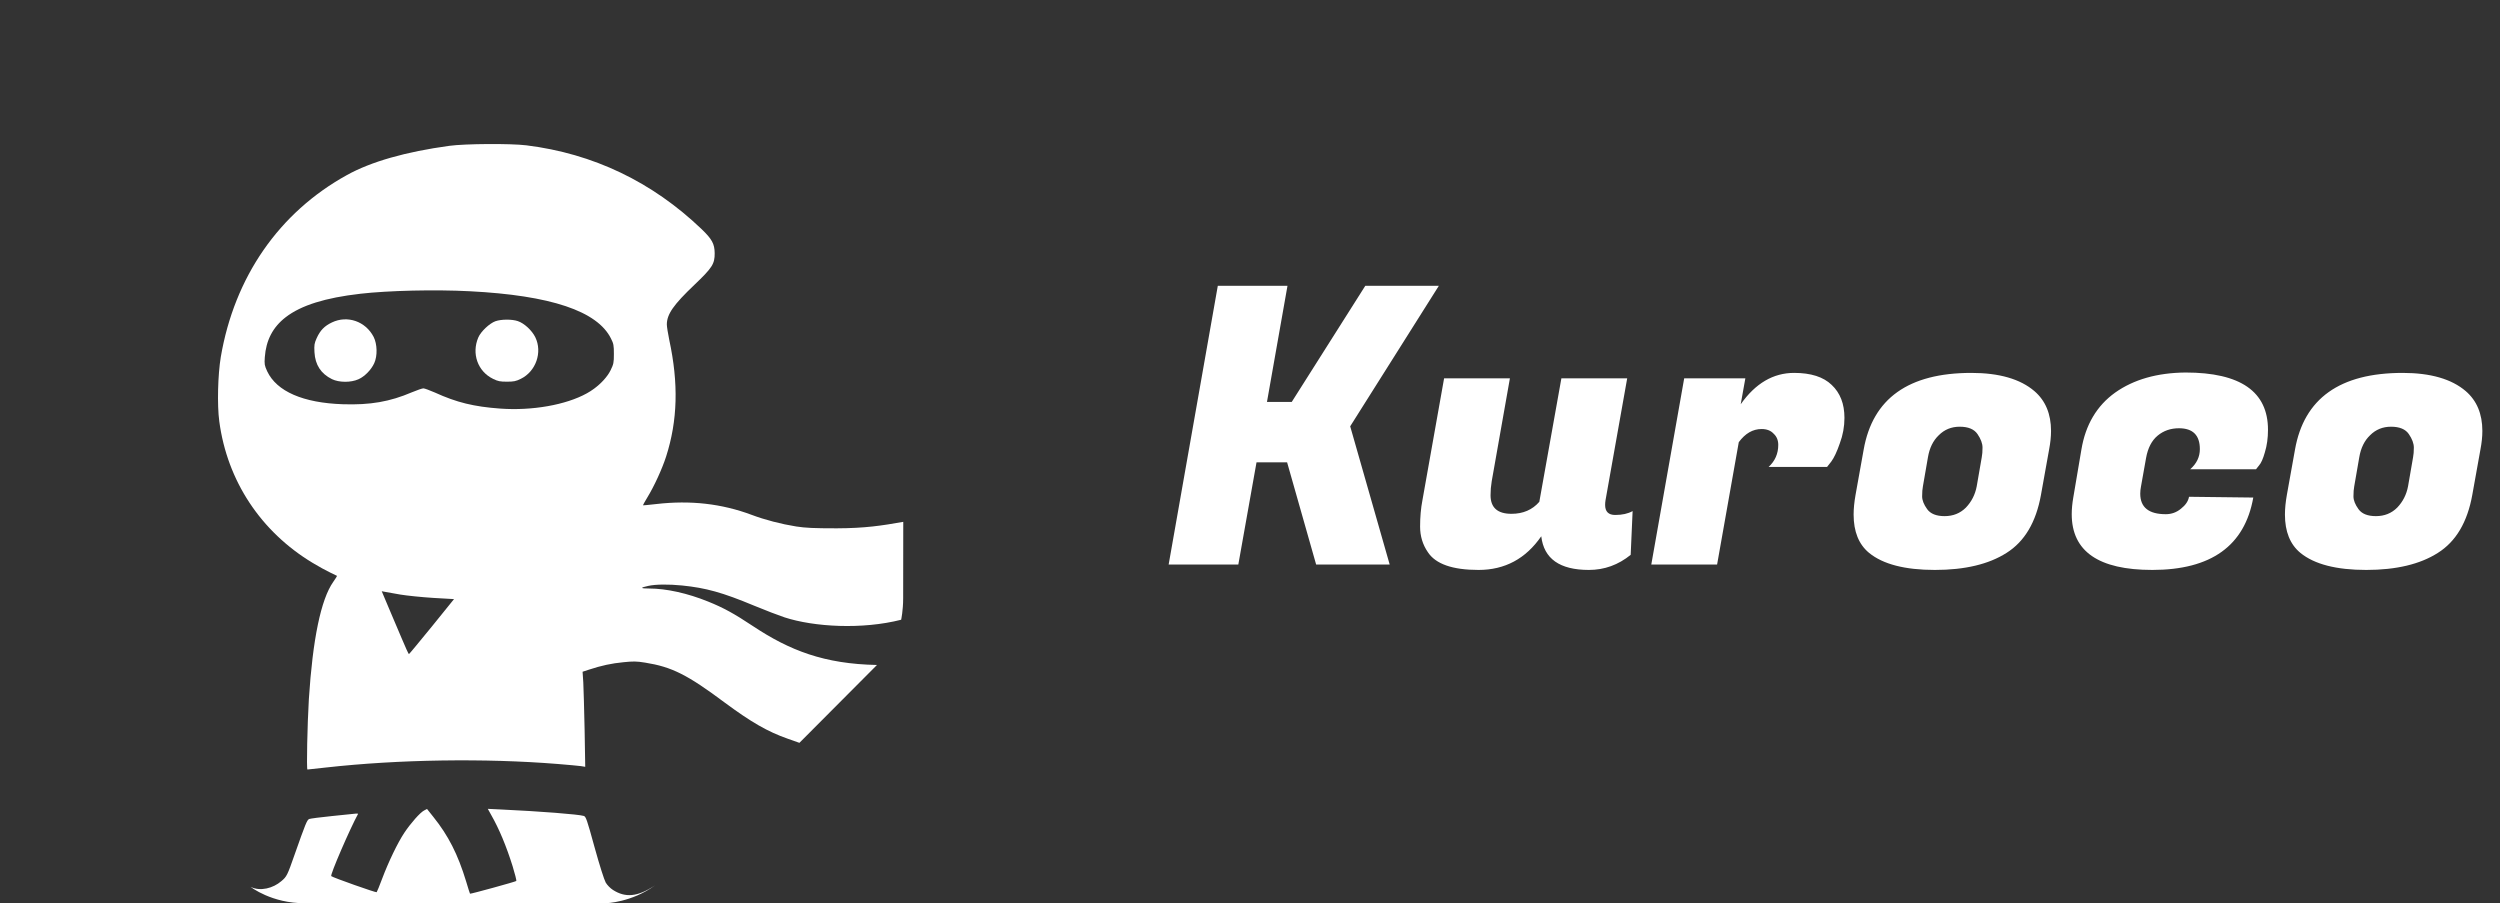 <svg fill="none" height="56" viewBox="0 0 155 56" width="155" xmlns="http://www.w3.org/2000/svg" xmlns:xlink="http://www.w3.org/1999/xlink"><rect x="0" y="0" width="155" height="56" fill="#333333" stroke="none"/><clipPath id="a"><path d="m0 0h155v56h-155z"/></clipPath><g clip-path="url(#a)" fill="#fff"><path d="m89.208 17.72-5.496 8.712 2.448 8.568h-4.56l-1.8-6.336h-1.896l-1.128 6.336h-4.32l3.048-17.28h4.32l-1.272 7.2h1.536l4.56-7.2zm10.31 13.584c0 .416.208.624.624.624.432 0 .792-.08 1.08-.24l-.12 2.712c-.768.624-1.632.936-2.592.936-1.808 0-2.792-.696-2.952-2.088-.96 1.392-2.256 2.088-3.888 2.088-1.616 0-2.664-.368-3.144-1.104-.32-.464-.48-.992-.48-1.584s.048-1.136.144-1.632l1.344-7.56h4.08l-1.128 6.384c-.048.288-.072.576-.072.864 0 .768.432 1.152 1.296 1.152.72 0 1.296-.248 1.728-.744l1.368-7.656h4.08l-1.344 7.56c-.016.096-.024.192-.024.288zm14.838-5.4c0 .544-.096 1.072-.288 1.584-.176.512-.352.888-.528 1.128l-.264.336h-3.624c.4-.368.6-.824.6-1.368 0-.288-.096-.52-.288-.696-.176-.192-.424-.288-.744-.288-.544 0-1.016.272-1.416.816l-1.344 7.584h-4.08l2.04-11.544h3.792l-.288 1.608c.912-1.296 2.016-1.944 3.312-1.944 1.04 0 1.816.248 2.328.744.528.496.792 1.176.792 2.04zm7.864-2.784c1.728 0 3.032.376 3.912 1.128.688.592 1.032 1.416 1.032 2.472 0 .352-.04.736-.12 1.152l-.504 2.808c-.304 1.696-1.016 2.896-2.136 3.6-1.104.704-2.584 1.056-4.44 1.056s-3.216-.352-4.08-1.056c-.64-.528-.96-1.32-.96-2.376 0-.368.04-.776.12-1.224l.504-2.808c.56-3.168 2.784-4.752 6.672-4.752zm.648 5.232c.032-.16.048-.36.048-.6 0-.256-.104-.536-.312-.84s-.576-.456-1.104-.456c-.512 0-.944.176-1.296.528-.352.336-.576.792-.672 1.368l-.312 1.8c-.032.16-.048.368-.048.624 0 .24.104.504.312.792s.568.432 1.08.432c.528 0 .968-.176 1.32-.528.352-.368.576-.808.672-1.32zm10.571 6.984c-3.328 0-4.992-1.152-4.992-3.456 0-.32.032-.664.096-1.032l.504-2.976c.256-1.536.952-2.712 2.088-3.528 1.152-.816 2.608-1.232 4.368-1.248 3.408 0 5.112 1.184 5.112 3.552 0 .512-.064.976-.192 1.392-.112.4-.232.672-.361.816l-.191.24h-4.08c.4-.352.6-.768.6-1.248 0-.864-.432-1.296-1.296-1.296-.512 0-.952.152-1.32.456s-.608.768-.72 1.392l-.312 1.752c-.032.16-.048.312-.048.456 0 .848.528 1.272 1.584 1.272.352 0 .664-.112.936-.336.288-.224.456-.472.504-.744l3.984.048c-.528 2.992-2.616 4.488-6.264 4.488zm15.523-12.216c1.728 0 3.032.376 3.912 1.128.688.592 1.032 1.416 1.032 2.472 0 .352-.04.736-.12 1.152l-.504 2.808c-.304 1.696-1.016 2.896-2.136 3.6-1.104.704-2.584 1.056-4.44 1.056s-3.216-.352-4.08-1.056c-.64-.528-.96-1.32-.96-2.376 0-.368.04-.776.12-1.224l.504-2.808c.56-3.168 2.784-4.752 6.672-4.752zm.648 5.232c.032-.16.048-.36.048-.6 0-.256-.104-.536-.312-.84s-.576-.456-1.104-.456c-.512 0-.944.176-1.296.528-.352.336-.576.792-.672 1.368l-.312 1.8c-.032.16-.048.368-.048.624 0 .24.104.504.312.792s.568.432 1.08.432c.528 0 .968-.176 1.32-.528.352-.368.576-.808.672-1.32z"/><path clip-rule="evenodd" d="m40.614 54.89c-1.103.734-1.849.771-2.608.288-.169-.107-.357-.301-.451-.458-.094-.169-.376-1.047-.69-2.182-.476-1.737-.539-1.912-.671-1.95-.32-.1-2.721-.288-5.154-.401l-.796-.038.219.395c.483.847.928 1.912 1.317 3.154.15.483.251.897.232.922-.05.05-2.84.815-2.871.79-.013-.013-.119-.351-.238-.752-.514-1.693-1.11-2.859-2.038-4.013l-.389-.489-.182.094c-.244.125-.828.784-1.229 1.386-.407.615-.972 1.781-1.373 2.847-.163.433-.314.809-.339.834-.038.038-2.702-.903-2.815-.997-.088-.063 1.172-2.966 1.661-3.856.013-.019-.056-.025-.15-.019-.1.013-.752.082-1.461.15-.708.069-1.342.157-1.417.182-.138.063-.226.282-.909 2.22-.445 1.273-.483 1.354-.821 1.637-.502.433-1.298.652-1.906.351 0 0 1.304 1.028 3.373 1.016 2.633-.013 18.665 0 18.665 0s1.599-.05 3.041-1.11zm-18.289-36.675c-2.141.245-3.65.71-4.609 1.45-.807.622-1.223 1.439-1.298 2.482-.031.439-.019.508.15.878.589 1.242 2.226 1.956 4.69 2.038 1.693.056 2.915-.157 4.276-.74.32-.132.639-.245.715-.245.075 0 .389.119.709.257 1.361.621 2.426.878 4.05.997 1.975.144 4.082-.226 5.379-.947.152-.084.301-.179.443-.284.453-.333.833-.753 1.024-1.14.188-.383.207-.47.207-1.016 0-.527-.019-.639-.176-.947-.84-1.712-3.737-2.684-8.759-2.941-2.176-.113-5.035-.044-6.803.157zm26.906 27.722-0-0c-.131-.045-.278-.095-.398-.139-1.248-.439-2.257-1.022-3.918-2.251-2.301-1.718-3.267-2.201-4.915-2.464-.539-.088-.74-.088-1.354-.025-.721.069-1.367.207-2.125.458l-.401.132.044.665c.019.364.056 1.693.082 2.947l.038 2.282-.276-.044c-.15-.019-.796-.082-1.436-.132-4.52-.364-9.875-.282-14.357.219-.602.069-1.122.125-1.154.125-.063 0-.006-2.803.088-4.358.238-3.718.746-6.183 1.511-7.274.138-.194.244-.364.232-.376-.013-.006-.201-.1-.426-.207-.226-.107-.708-.37-1.072-.589-3.229-1.944-5.31-5.098-5.799-8.785-.138-1.022-.088-2.891.094-3.988.846-4.96 3.611-8.954 7.812-11.274 1.498-.834 3.655-1.448 6.364-1.818.984-.132 3.78-.15 4.765-.031 4.15.514 7.806 2.264 10.871 5.198.646.621.802.915.809 1.486.006.671-.15.909-1.254 1.963-1.298 1.235-1.712 1.825-1.712 2.464 0 .132.069.558.15.953.583 2.703.52 4.997-.194 7.23-.251.777-.74 1.843-1.166 2.539-.157.257-.276.477-.27.483.013.013.382-.025.828-.075 2.113-.244 4.05-.025 5.912.671.815.307 1.824.571 2.765.721.577.088 1.072.113 2.508.113 1.756-.006 2.777-.163 4.125-.401 0 0-.006 3.963-.006 4.734 0 .771-.125 1.336-.125 1.336-2.414.615-5.392.452-7.235-.15-.357-.119-1.198-.439-1.875-.721-1.987-.828-2.997-1.103-4.476-1.254-.834-.082-1.636-.075-2.088.025-.527.113-.514.163.05.163 1.066 0 2.389.295 3.655.809.947.382 1.605.74 2.784 1.524 2.27 1.505 4.407 2.345 7.686 2.408l-4.809 4.828c-.014-.011-.158-.06-.329-.118zm-22.366-8.867c-.709-.044-1.624-.138-2.044-.207-.414-.075-.84-.15-.953-.169l-.201-.038.407.966c.054.127.116.274.183.432.212.501.468 1.108.645 1.518.226.545.433.991.451.984.019 0 .652-.771 1.417-1.706l1.379-1.706z" fill-rule="evenodd"/><path d="m20.582 19.99c-.464.219-.727.489-.947.972-.144.326-.163.42-.138.878.044.784.401 1.329 1.085 1.668.439.213 1.172.22 1.643.006.382-.169.79-.583.978-.997.207-.451.188-1.185-.038-1.63-.501-.966-1.624-1.354-2.583-.897z"/><path d="m30.72 19.914c-.37.132-.909.64-1.066 1.01-.426.997-.038 2.101.915 2.565.301.15.439.175.859.175.42 0 .558-.025.859-.175.94-.458 1.354-1.649.903-2.577-.207-.426-.69-.872-1.085-1.003-.364-.125-1.028-.119-1.386.006z"/></g></svg>